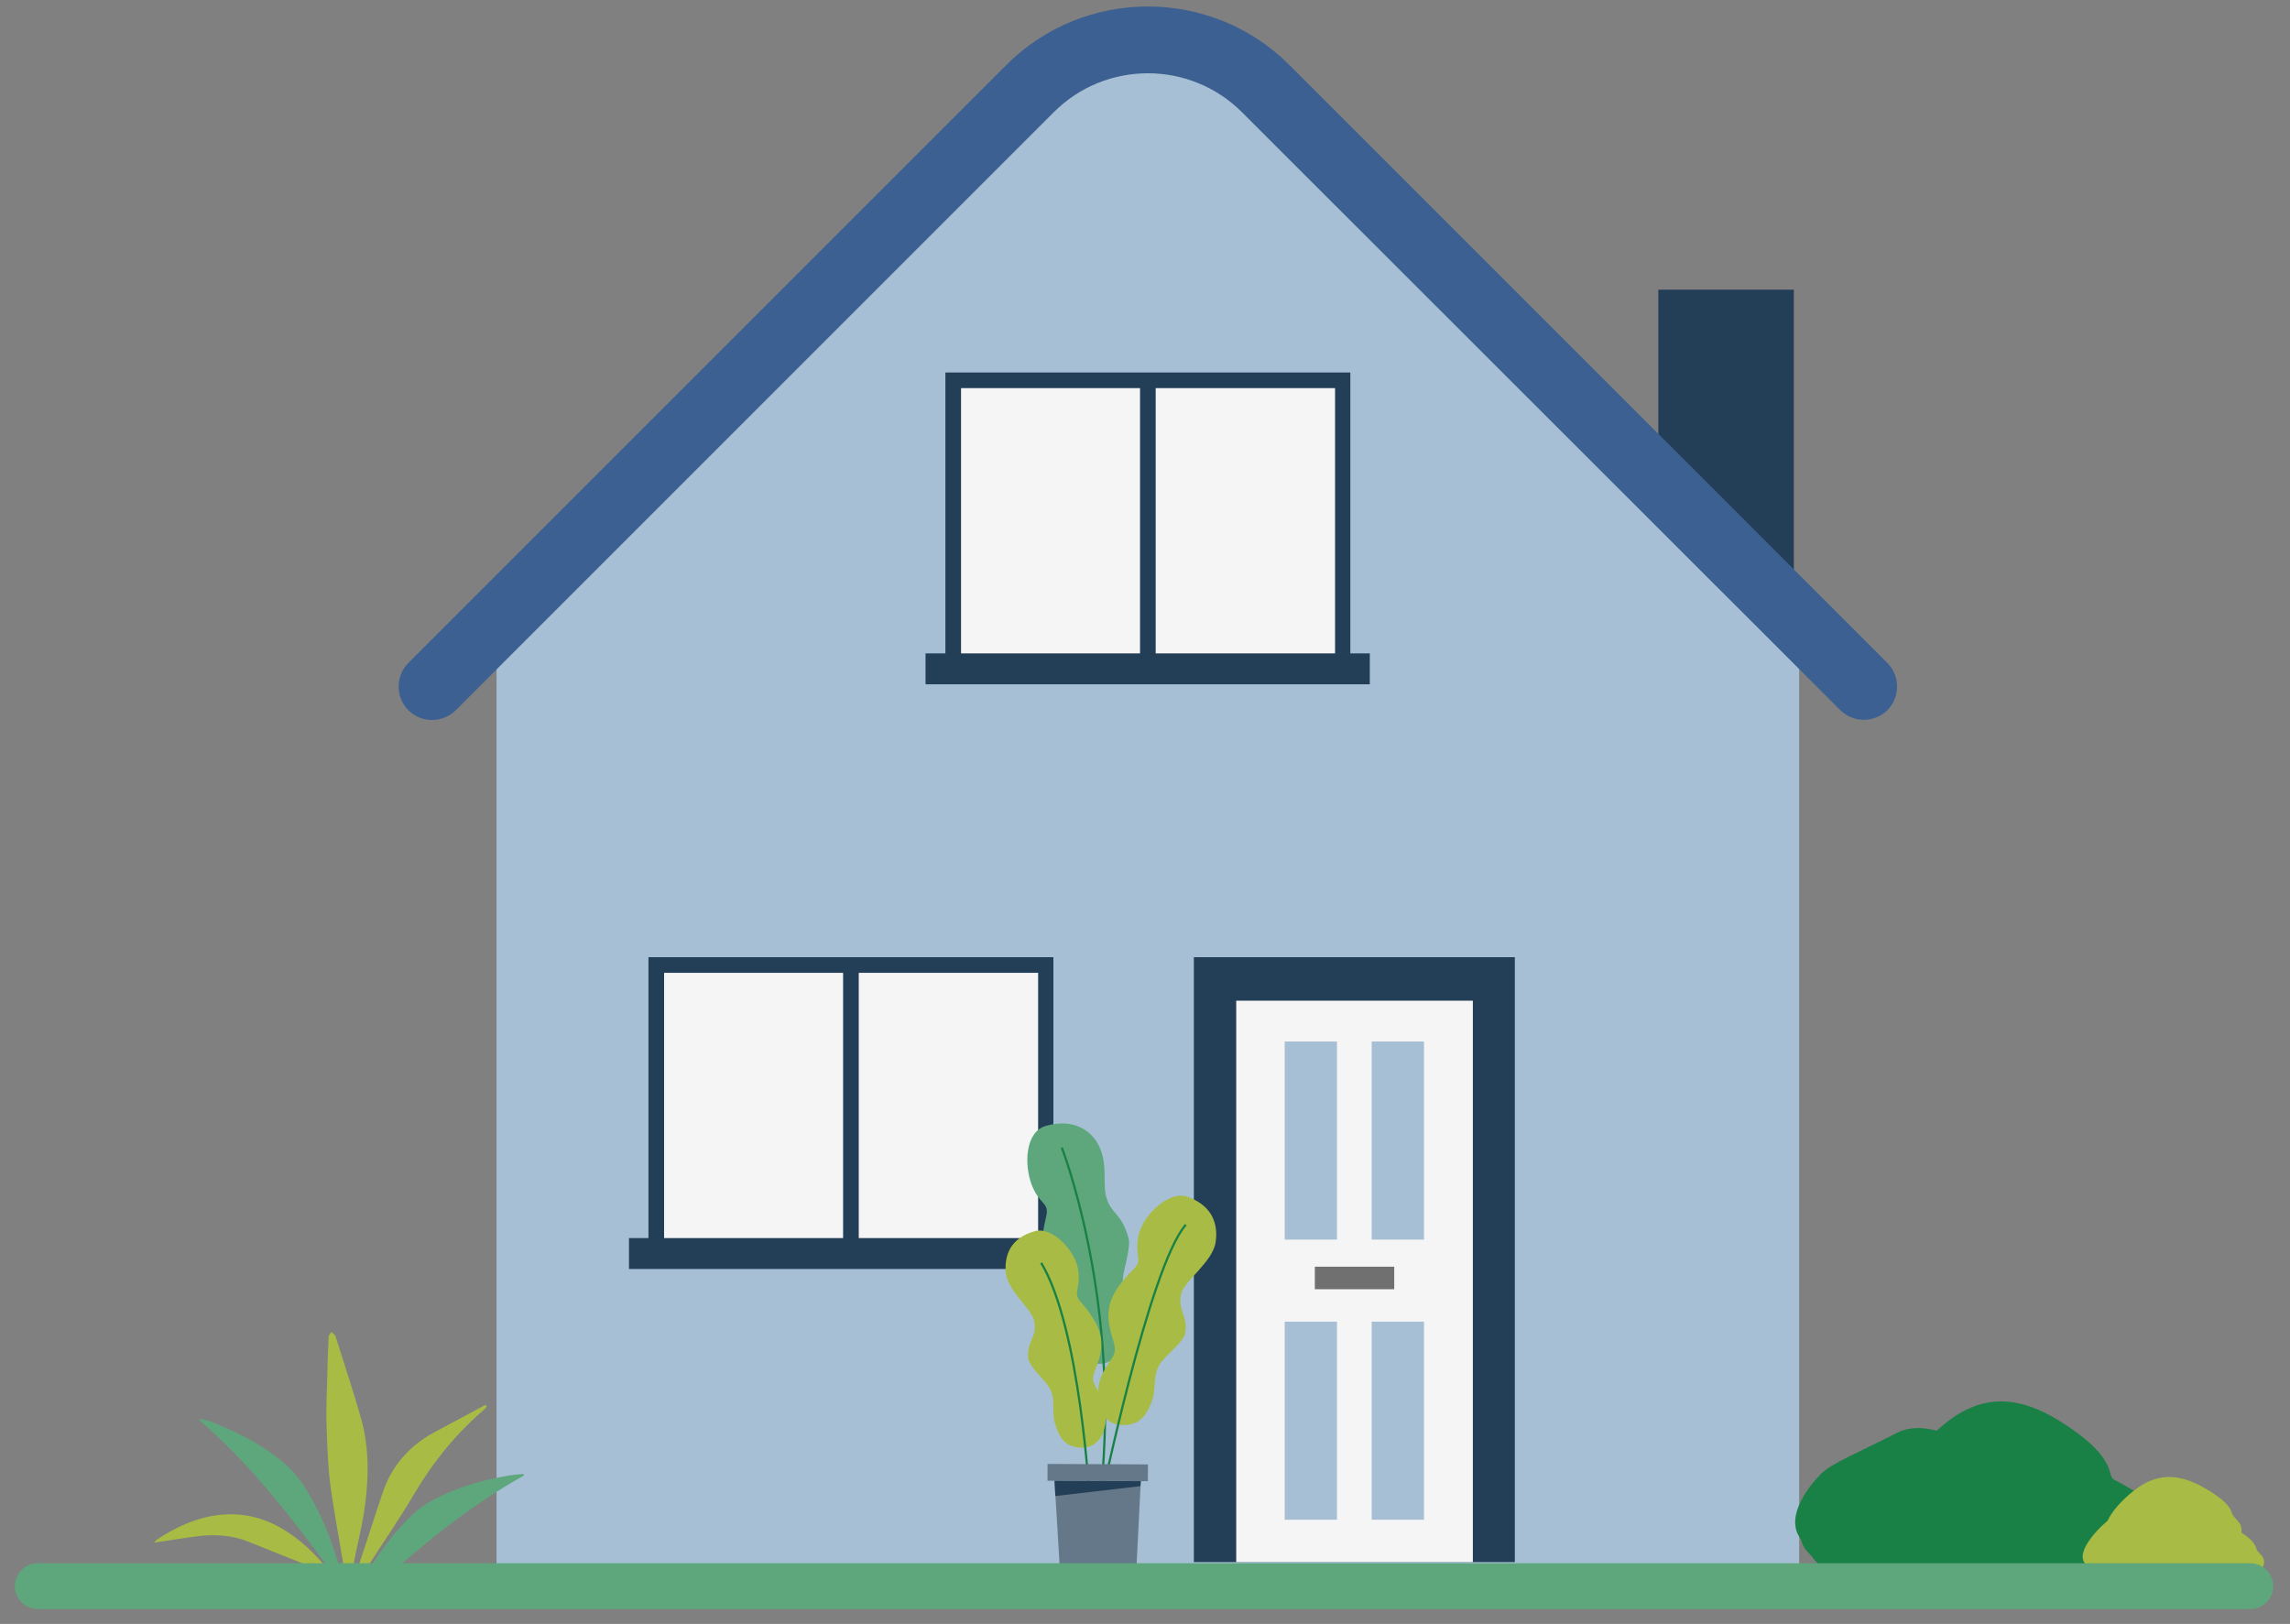 <?xml version="1.0" encoding="utf-8"?>
<!-- Generator: Adobe Illustrator 26.4.0, SVG Export Plug-In . SVG Version: 6.00 Build 0)  -->
<svg version="1.1" id="Layer_1" xmlns="http://www.w3.org/2000/svg" xmlns:xlink="http://www.w3.org/1999/xlink" x="0px" y="0px"
	 viewBox="0 0 600 425.5" style="enable-background:new 0 0 600 425.5;" xml:space="preserve">
<rect x="0" y="0" width="600" height="425.5" fill="#808080" stroke="none"/>
<style type="text/css">
	.st0{fill:#D3D8DD;}
	.st1{fill:#F5F5F6;}
	.st2{fill:#3D6092;}
	.st3{fill:#6390B5;}
	.st4{fill:#00A3A6;}
	.st5{fill:#99B1BC;}
	.st6{fill:#FFFFFF;}
	.st7{fill:none;}
	.st8{fill-rule:evenodd;clip-rule:evenodd;fill:#3D6092;}
	.st9{fill:none;stroke:#99B1BC;stroke-width:6.733;stroke-linecap:round;stroke-miterlimit:10;}
	.st10{fill:#A7B2BC;}
	.st11{fill:#233E57;}
	.st12{fill:#B2BFD3;}
	.st13{fill:#707071;}
	.st14{fill:#657889;}
	.st15{fill:#5EA77D;}
	.st16{fill:#A8BC45;}
	.st17{fill:#198145;}
	.st18{fill:#E9ECEE;}
	.st19{fill:none;stroke:#198145;stroke-miterlimit:10;}
	.st20{fill:#A6BFD5;}
	.st21{fill:none;stroke:#198145;stroke-width:0.584;stroke-miterlimit:10;}
	.st22{fill:none;stroke:#99B1BC;stroke-width:7.62;stroke-linecap:round;stroke-miterlimit:10;}
</style>
<path class="st20" d="M459.8,156l0-4.8l-22.6-23L323.9,16.5c-6.7-6.6-40.2-5.5-46.8,1.1L133.5,152.4l-0.1,11.5l-3.3,3.2v242.6h187.7
	l0,0h153.6V167.3L459.8,156z"/>
<g>
	<rect x="312.8" y="250.8" class="st11" width="84.1" height="158.5"/>
	<rect x="323.9" y="262.2" class="st1" width="62" height="147.1"/>
	<g>
		<rect x="336.6" y="272.9" class="st20" width="13.7" height="51.9"/>
		<rect x="359.4" y="272.9" class="st20" width="13.7" height="51.9"/>
		<g>
			<rect x="336.6" y="346.3" class="st20" width="13.7" height="51.9"/>
			<rect x="359.4" y="346.3" class="st20" width="13.7" height="51.9"/>
		</g>
	</g>
	<rect x="344.5" y="331.9" class="st13" width="20.8" height="5.9"/>
</g>
<polygon class="st11" points="470,75.9 470,149.5 456.3,135.7 434.5,113.9 434.5,75.9 "/>
<path class="st2" d="M488.3,188.6c-2.2,0-4.5-0.9-6.2-2.6L325.4,29.4c-13.6-13.6-35.7-13.6-49.3,0L119.4,186.1
	c-3.4,3.4-9,3.4-12.4,0c-3.4-3.4-3.4-9,0-12.4L263.7,17c20.4-20.4,53.7-20.4,74.1,0l156.7,156.7c3.4,3.4,3.4,9,0,12.4
	C492.8,187.8,490.5,188.6,488.3,188.6z"/>
<path class="st15" d="M96.1,417.8c0.1,0.1,0.1,0.2,0.2,0.3l0,0l-3.2-0.7c0.2-0.3,0.5-0.7,0.7-1.1c2.8-5.2,6-10.2,9.8-14.7
	c2.9-3.4,6-6.6,10.1-8.7c6.2-3.3,12.8-5.1,19.7-6.3c1.2-0.2,2.5-0.3,3.7-0.4c0.1,0.1,0.1,0.3,0.2,0.4
	C122,395.1,108.9,406.3,96.1,417.8z"/>
<path class="st16" d="M65.2,404c6.1,2.5,12.3,4.9,18.5,7.4l1.9-0.2c-0.2-0.3-0.3-0.6-0.5-0.9c-2.9-3.5-6.2-6.6-10.1-9.1
	c-6.1-3.9-12.7-5.3-19.9-3.9c-5.1,1-9.7,3.3-14,6.1c-0.3,0.2-0.4,0.5-0.7,0.8c3.9-0.6,7.7-1.2,11.5-1.7
	C56.3,402,60.8,402.2,65.2,404z"/>
<path class="st16" d="M86.2,386c0.4,4.1,1.1,8.2,1.8,12.4c0.7,4.1,1.4,8.2,2.1,12.3c0,0.2,0,0.3,0,0.5l2.7,0
	c-0.1-0.6-0.2-1.2-0.1-1.7c0.8-4.3,1.9-8.5,2.6-12.8c1.3-8.2,1.6-16.5-0.6-24.7c-2.1-7.4-4.5-14.6-6.8-21.9
	c-0.1-0.4-0.7-0.7-1.1-1.1c-0.3,0.4-0.7,0.9-0.7,1.3c-0.2,4.1-0.3,8.1-0.4,12.2c-0.1,2.8-0.2,5.5-0.2,8.3
	C85.6,375.8,85.8,380.9,86.2,386z"/>
<path class="st16" d="M93.4,411.1l2.7,0c0.2-0.4,0.4-0.8,0.6-1.2c4-6.2,8.2-12.3,11.9-18.6c5-8.4,11-15.8,18.4-22.1
	c0.2-0.2,0.4-0.4,0.5-0.7c-0.1-0.1-0.2-0.3-0.3-0.4c-4.6,2.5-9.2,4.9-13.8,7.4c-6.4,3.6-10.9,8.8-13.2,15.8
	c-2.1,6.2-4,12.3-6.1,18.5C94.1,410.2,93.7,410.7,93.4,411.1z"/>
<path class="st15" d="M86.2,410.9c-0.1,0.1-0.2,0.2-0.3,0.3l0,0l3.3-0.1c-0.2-0.4-0.3-0.8-0.5-1.2c-1.6-5.7-3.8-11.2-6.6-16.4
	c-2.1-4-4.6-7.6-8.1-10.5c-5.4-4.5-11.5-7.6-18-10.2c-1.2-0.5-2.4-0.8-3.6-1.1c-0.1,0.1-0.2,0.2-0.2,0.4
	C65.4,383.4,75.9,397.1,86.2,410.9z"/>
<path class="st17" d="M497.1,375.4c-10.6,5.4-17.2,8-20,10.8c-2.8,2.8-9.4,10.8-5.6,16.6c3.8,5.8,5,10.4,15.6,9.9
	c10.6-0.5,14.9-2,23.5-1.2c8.6,0.8,16.2-3.1,17.9-4.9c1.8-1.8,7.1-10.4,0-18C521.6,381,506.5,370.6,497.1,375.4z"/>
<path class="st17" d="M513.8,370.1c7.3-4.1,15.3-4.3,25.8,2.2c10.4,6.5,12.6,10.8,13.3,13.7c0.6,2.9,5.4,4.7,4.1,10.5
	c-1.3,5.8-13.6,11.9-21.5,12.6c-8,0.7-9.6,0-19.1-1.5c-9.5-1.5-17-3.7-20.5-10.9C492.3,389.5,506,374.4,513.8,370.1z"/>
<path class="st17" d="M513.4,379.4c-16.5,5.3-26.7,7.9-31,10.7c-4.3,2.8-14.6,10.8-8.7,16.6c5.8,5.8,7.8,10.4,24.3,10
	c16.5-0.4,23.1-1.9,36.5-1.1c13.3,0.8,25.1-3,27.9-4.8c2.8-1.8,11-10.4,0.1-18C551.5,385.2,528,374.7,513.4,379.4z"/>
<path class="st16" d="M556.3,395.7c4.2-2.1,8.8-2.2,14.8,1.1c6,3.3,7.3,5.5,7.7,6.9c0.4,1.5,3.1,2.4,2.4,5.3
	c-0.7,2.9-7.8,6-12.4,6.4c-4.6,0.4-5.5,0-11-0.7c-5.4-0.7-9.8-1.8-11.8-5.5C544,405.6,551.8,397.9,556.3,395.7z"/>
<path class="st16" d="M573.3,399.4c3.3-1.6,7-1.7,11.8,0.9c4.8,2.6,5.8,4.3,6.1,5.5c0.3,1.2,2.5,1.9,1.9,4.2
	c-0.6,2.3-6.2,4.8-9.8,5.1c-3.6,0.3-4.4,0-8.7-0.6c-4.3-0.6-7.8-1.4-9.4-4.3C563.5,407.2,569.7,401.1,573.3,399.4z"/>
<path class="st16" d="M562.3,388.5c4.2-2.1,8.8-2.2,14.8,1.1c6,3.3,7.3,5.5,7.7,6.9c0.4,1.5,3.1,2.4,2.4,5.3
	c-0.7,2.9-7.8,6-12.4,6.4c-4.6,0.4-5.5,0-11-0.7c-5.4-0.7-9.8-1.8-11.8-5.5S557.9,390.7,562.3,388.5z"/>
<g>
	<g>
		<polygon class="st1" points="351.8,174.6 249.7,174.6 249.7,99.6 299.9,99.6 351.8,99.6 		"/>
		<path class="st11" d="M353.8,176.6H247.7V97.6h106.1V176.6z M251.8,172.6h98v-70.9h-98V172.6z"/>
	</g>
	<g>
		<rect x="298.7" y="99.6" class="st11" width="4.1" height="73.4"/>
	</g>
	<rect x="242.5" y="171.2" class="st11" width="116.4" height="8.1"/>
</g>
<g>
	<g>
		<polygon class="st1" points="274,327.8 172,327.8 172,252.8 222.2,252.8 274,252.8 		"/>
		<path class="st11" d="M276,329.9H169.9v-79.1H276V329.9z M174,325.8h98v-70.9h-98V325.8z"/>
	</g>
	<g>
		<rect x="220.9" y="252.8" class="st11" width="4.1" height="73.4"/>
	</g>
	<rect x="164.8" y="324.4" class="st11" width="116.4" height="8.1"/>
</g>
<path class="st15" d="M292.1,355.9c4.5-3.1,6-7.9,5.6-10.5c-0.7-4.1-3.9-5.9-3.5-10.4c0.3-2.9,2.1-8.1,1.5-10.5
	c-1.8-6.7-4.4-6.1-5.8-10.7c-1.1-3.5,0.4-8.4-1.8-13.2c-1.9-4.3-6.7-7.7-14.1-5.6c-5.4,1.6-5.7,10.1-3.7,15.4c2,5.2,4.5,4.6,3.9,7.9
	c-0.7,3.2-2.1,8.8-0.3,13.1c2.1,5.1,6.6,6.6,7.7,8.7c1,2.1-1.7,5.9-0.3,9.9C282.4,354,285.9,360.2,292.1,355.9z"/>
<path class="st21" d="M278.2,300.7c0,0,14.5,37,10.7,85.2"/>
<path class="st16" d="M294.4,373.4c4.9,0,6.4-3.7,7.3-6c1.5-3.7,0-7,2.5-10.4c1.6-2.2,5.8-5.3,6.3-7.6c0.9-4.5-2.1-6.1-1-10.5
	c0.9-3.4,8.2-8.2,9-13.4c0.7-4.6-0.7-9.5-7.3-11.9c-4.9-1.8-11.8,4.8-12.9,10.1s1.1,6.3-1,8.5c-2.1,2.2-5.9,5.9-6.7,10.4
	c-0.9,5.3,1.8,9,1.5,11.3c-0.3,2.3-3.1,4.4-4.1,8.4C287.1,366.3,287.7,373.4,294.4,373.4z"/>
<path class="st16" d="M282.9,379.3c-4.6-0.3-5.7-3.8-6.4-6.1c-1.2-3.5,0.4-6.5-1.7-9.8c-1.4-2.2-5.1-5.3-5.4-7.5
	c-0.5-4.3,2.4-5.5,1.6-9.7c-0.6-3.2-7.2-8.1-7.5-13c-0.3-4.3,1.2-8.8,7.6-10.6c4.7-1.3,10.7,5.2,11.4,10.2c0.7,5-1.4,5.8,0.4,8
	c1.8,2.2,5.1,5.9,5.6,10.1c0.5,5-2.2,8.3-2.1,10.4c0.1,2.1,2.6,4.3,3.3,8.1C290.1,373.1,289.1,379.7,282.9,379.3z"/>
<path class="st21" d="M288.2,394.4c0,0,12.9-62.6,22.5-73.5"/>
<path class="st21" d="M285.5,393.1c0,0-2.4-45.2-12.7-62.2"/>
<g>
	<g>
		
			<rect x="285.5" y="372.7" transform="matrix(4.532686e-03 -1 1 4.532686e-03 -99.543 671.789)" class="st14" width="4.4" height="26.3"/>
		<polygon class="st14" points="277.6,409.7 276.3,388 298.9,388.1 297.8,409.8 		"/>
		<polygon class="st11" points="276.3,388 276.5,392 298.8,389.4 298.9,388.1 		"/>
	</g>
</g>
<path class="st15" d="M589.6,409.6H9.9c-3.3,0-6,2.7-6,6l0,0c0,3.3,2.7,6,6,6h579.7c3.3,0,6-2.7,6-6l0,0
	C595.6,412.3,592.9,409.6,589.6,409.6z"/>
</svg>
